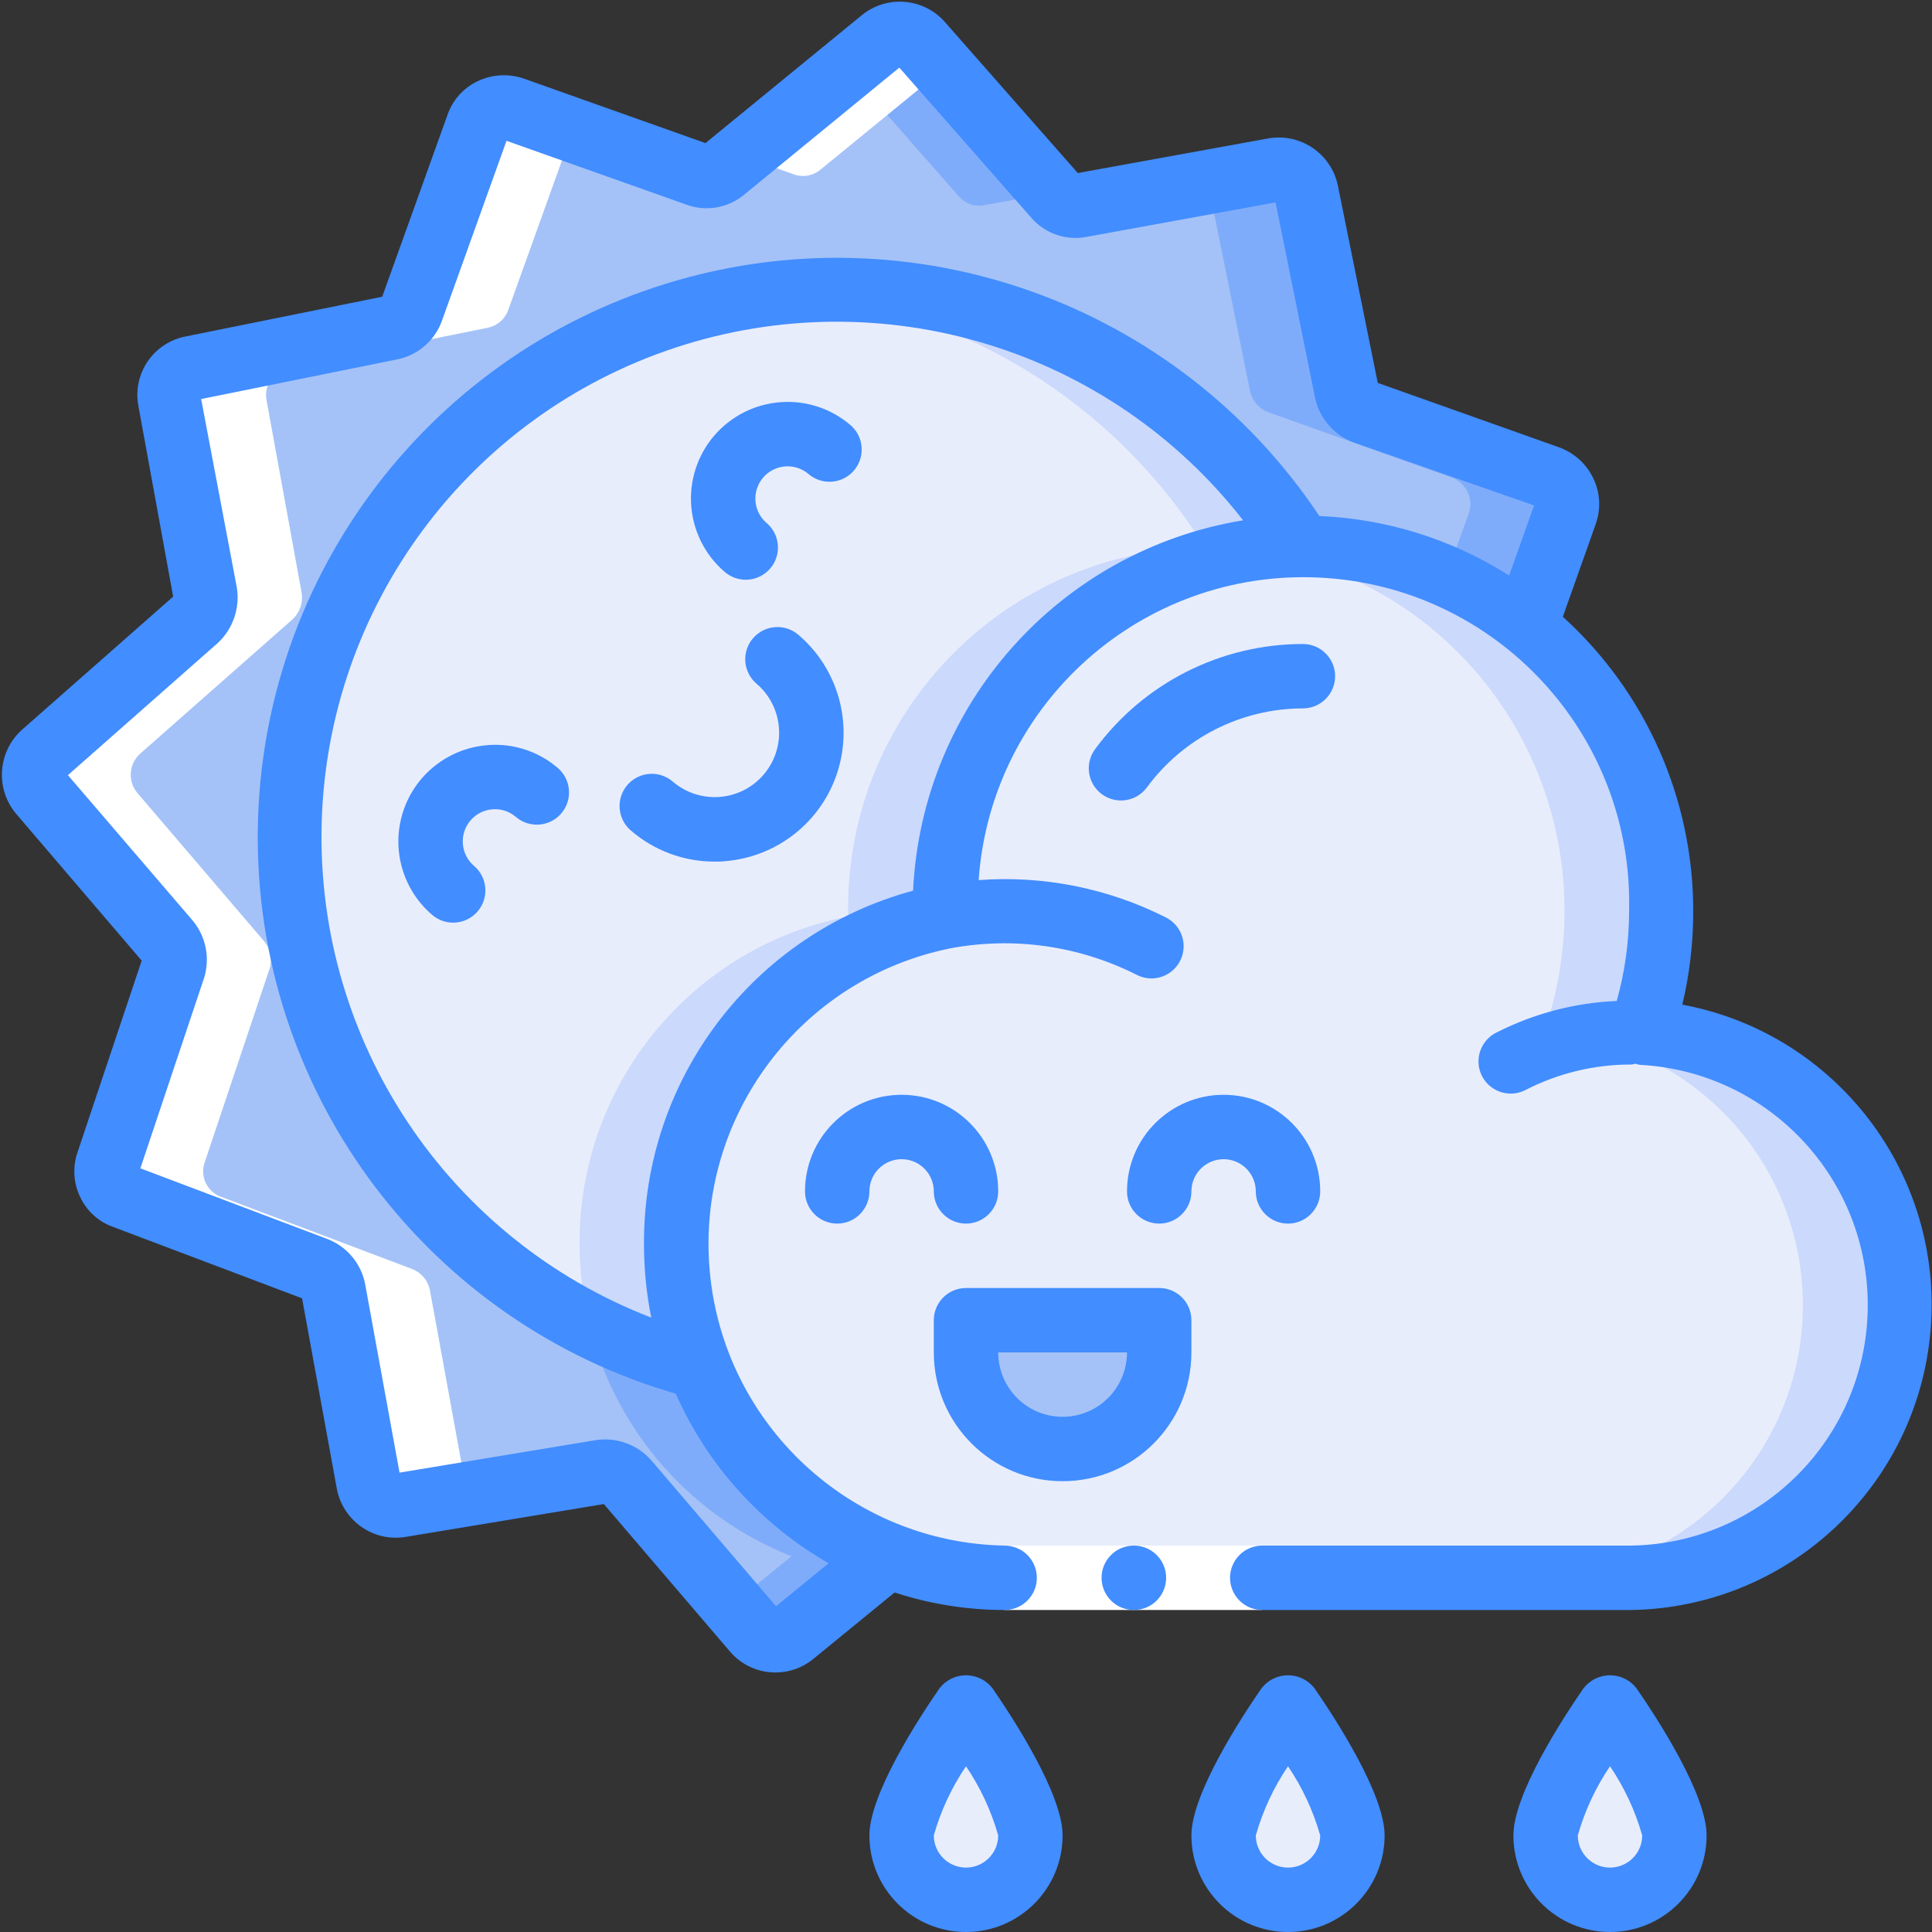 <svg height="512" viewBox="0 0 60 60" width="512" xmlns="http://www.w3.org/2000/svg"><rect x="0" y="0" width="60" height="60" fill="#333333" stroke="none"/><g id="Page-1" fill="none" fill-rule="evenodd"><g id="024---Sunny-and-Rain" fill-rule="nonzero"><path id="Shape" d="m48.61 15.95-1.24 3.49c-1.954-1.584-4.395-2.446-6.91-2.44-2.972.021-5.814 1.223-7.9 3.34-2.086 2.118-3.244 4.977-3.22 7.95-.002.057.001.114.01.17-4.519.908-7.902 4.682-8.311 9.274-.409 4.591 2.253 8.904 6.541 10.596l-2.95 2.41c-.175.146-.401.217-.628.196-.227-.021-.437-.131-.582-.306l-3.95-4.62c-.199-.228-.5-.341-.8-.3l-6.22 1.03c-.474.08-.925-.237-1.01-.71l-1.09-5.97c-.06-.296-.268-.541-.55-.65l-5.93-2.24c-.212-.074-.385-.23-.481-.433-.096-.203-.106-.436-.029-.647l2.01-6c.095-.292.035-.613-.16-.85l-3.94-4.61c-.311-.366-.271-.913.09-1.23l4.73-4.17c.221-.208.325-.51.28-.81l-1.09-5.98c-.047-.224-.001-.458.127-.648.128-.19.327-.321.553-.362l6.18-1.25c.304-.059.552-.277.65-.57l2.04-5.69c.075-.221.236-.403.447-.503s.454-.11.673-.027l5.69 2.02c.289.109.615.052.85-.15l4.89-4c.361-.298.891-.263 1.21.08l4.18 4.75c.199.234.509.342.81.28l5.98-1.09c.466-.088.916.215 1.01.68l1.25 6.18c.062.301.273.55.56.66l5.7 2.03c.219.077.399.239.499.449.1.21.111.452.031.671z" fill="#a4c2f7"/><path id="Shape" d="m29.77 6.09c.199.234.509.342.81.28l2.1-.383-4.09-4.647c-.319-.343-.849-.378-1.21-.08l-1.08.885z" fill="#7facfa"/><path id="Shape" d="m38.971 17.113c-.5-.072-1.005-.11-1.511-.113-2.972.021-5.814 1.223-7.9 3.34-2.086 2.118-3.244 4.977-3.22 7.95-.002.057.001.114.01.17-4.519.908-7.902 4.682-8.311 9.274-.409 4.591 2.253 8.904 6.541 10.596l-1.841 1.5.681.8c.146.176.355.286.582.306.227.021.453-.05.628-.196l2.95-2.41c-4.288-1.692-6.95-6.005-6.541-10.596.409-4.591 3.791-8.366 8.311-9.274-.009-.056-.012-.113-.01-.17-.033-5.609 4.079-10.381 9.631-11.177z" fill="#7facfa"/><path id="Shape" d="m48.08 14.83-5.7-2.03c-.287-.11-.498-.359-.56-.66l-1.25-6.18c-.094-.465-.544-.768-1.01-.68l-2.116.386c.06.089.103.189.126.294l1.25 6.18c.062.301.273.55.56.66l5.7 2.03c.219.077.399.239.499.449.1.21.111.452.031.671l-.71 1.988c.884.389 1.714.894 2.466 1.5l1.24-3.49c.079-.218.068-.458-.031-.668s-.277-.372-.495-.45z" fill="#7facfa"/><path id="Shape" d="m29.34 28.29c-.002.057.001.114.01.17-4.874.943-8.383 5.226-8.35 10.19-.002 1.303.239 2.595.71 3.81-7.386-1.929-12.581-8.544-12.703-16.177-.122-7.633 4.859-14.411 12.18-16.574 7.321-2.163 15.186.818 19.233 7.292-6.174.066-11.13 5.116-11.08 11.29z" fill="#e8edfc"/><path id="Shape" d="m40.42 17c-3.1-4.98-8.554-8.006-14.42-8-.5 0-.994.033-1.484.075 5.307.469 10.086 3.404 12.904 7.925-6.174.066-11.13 5.116-11.08 11.29-.002.057.001.114.01.17-4.874.943-8.383 5.226-8.35 10.19.003.845.107 1.686.311 2.506 1.083.555 2.223.991 3.4 1.3-.471-1.214-.712-2.504-.711-3.806-.033-4.964 3.476-9.247 8.35-10.19-.009-.056-.012-.113-.01-.17-.05-6.174 4.906-11.224 11.08-11.29z" fill="#cad9fc"/><path id="Shape" d="m59 40.53c.034 4.641-3.699 8.433-8.34 8.47h-19.46c-1.238.001-2.465-.226-3.62-.67-2.694-1.042-4.822-3.174-5.86-5.87h-.01c-.471-1.215-.712-2.507-.71-3.81-.033-4.964 3.476-9.247 8.35-10.19-.009-.056-.012-.113-.01-.17-.05-6.174 4.906-11.224 11.08-11.29h.04c2.515-.006 4.956.856 6.91 2.44 2.677 2.157 4.229 5.413 4.22 8.85-0 1.287-.216 2.565-.64 3.78 4.525.189 8.086 3.931 8.05 8.46z" fill="#e8edfc"/><path id="Shape" d="m50.95 32.07c.424-1.215.64-2.493.64-3.78.009-3.437-1.543-6.693-4.22-8.85-1.954-1.584-4.395-2.446-6.91-2.44h-.04c-.486.005-.972.043-1.453.112 1.979.267 3.847 1.073 5.4 2.328 2.677 2.157 4.229 5.413 4.22 8.85-0 1.287-.216 2.565-.64 3.78 4.562.231 8.119 4.037 8.042 8.604-.077 4.567-3.762 8.25-8.329 8.326h3c4.567-.075 8.253-3.758 8.331-8.325.078-4.567-3.479-8.374-8.041-8.605z" fill="#cad9fc"/><path id="Shape" d="m42 57c0 1.105-.895 2-2 2s-2-.895-2-2c0-1.1 2-4 2-4s2 2.9 2 4z" fill="#e8edfc"/><path id="Shape" d="m32 57c0 1.105-.895 2-2 2s-2-.895-2-2c0-1.1 2-4 2-4s2 2.9 2 4z" fill="#e8edfc"/><path id="Shape" d="m52 57c0 1.105-.895 2-2 2s-2-.895-2-2c0-1.1 2-4 2-4s2 2.9 2 4z" fill="#e8edfc"/><path id="Shape" d="m30 41h6v1c0 1.657-1.343 3-3 3s-3-1.343-3-3z" fill="#a4c2f7"/><path id="Shape" d="m14.44 46.03-1.09-5.97c-.06-.296-.268-.541-.55-.65l-5.93-2.24c-.212-.074-.385-.23-.481-.433-.096-.203-.106-.436-.029-.647l2.01-6c.095-.292.035-.613-.16-.85l-3.94-4.61c-.311-.366-.271-.913.09-1.23l4.73-4.17c.221-.208.325-.51.28-.81l-1.09-5.98c-.047-.224-.001-.458.127-.648.128-.19.327-.321.553-.362l6.18-1.25c.304-.059.552-.277.65-.57l2-5.568-1.84-.652c-.219-.083-.461-.073-.673.027s-.373.281-.447.503l-2.04 5.69c-.098.293-.346.511-.65.57l-6.18 1.25c-.226.041-.425.171-.553.362-.128.19-.174.424-.127.648l1.09 5.98c.045.3-.059.602-.28.81l-4.73 4.17c-.361.317-.401.864-.09 1.23l3.94 4.61c.195.237.255.558.16.85l-2.01 6c-.077.211-.067.444.029.647.096.203.269.359.481.433l5.93 2.24c.282.109.49.354.55.65l1.09 5.97c.085.473.536.79 1.01.71l2.148-.356c-.078-.105-.132-.226-.158-.354z" fill="#fff"/><path id="Shape" d="m29.3 2.145-.708-.8c-.319-.343-.849-.378-1.21-.08l-1.082.88-3.287 2.687 1.627.578c.289.109.615.052.85-.15z" fill="#fff"/><path id="Rectangle-path" d="m31.195 48h8v2h-8z" fill="#fff"/><g fill="#428dff"><path id="Shape" d="m23.383 19.823c-.172.202-.257.464-.236.728.021.264.146.51.348.682.84.718.939 1.981.222 2.821s-1.981.939-2.821.222c-.272-.236-.649-.307-.988-.187-.339.12-.588.412-.651.766-.063.354.068.715.344.945.721.619 1.64.959 2.59.958.107 0 .215 0 .322-.013 1.613-.127 2.991-1.214 3.49-2.753.499-1.539.022-3.228-1.209-4.278-.419-.359-1.051-.31-1.41.109z"/><path id="Shape" d="m35.215 50c-.552.003-1.002-.443-1.005-.995s.443-1.002.995-1.005h.01c.552 0 1 .448 1 1s-.448 1-1 1z"/><path id="Shape" d="m52.246 31.2c.226-.95.34-1.923.339-2.9.003-3.484-1.468-6.807-4.05-9.146l1.013-2.854c.174-.467.152-.984-.061-1.434-.213-.454-.599-.805-1.071-.975l-5.628-2-1.24-6.132c-.209-.992-1.169-1.639-2.167-1.459l-5.909 1.074-4.153-4.719c-.675-.734-1.807-.808-2.572-.169l-4.838 3.958-5.609-1.992c-.478-.175-1.007-.15-1.467.07-.445.211-.784.594-.941 1.061l-2.022 5.632-6.094 1.232c-.485.09-.913.371-1.191.778-.277.408-.38.91-.285 1.394l1.078 5.909-4.671 4.114c-.779.676-.868 1.853-.2 2.638l3.893 4.553-1.98 5.916c-.171.466-.145.981.071 1.427.203.435.573.77 1.026.929l5.864 2.216 1.076 5.893c.179 1.013 1.144 1.69 2.157 1.513l6.139-1.017 3.9 4.56c.315.381.77.62 1.263.663.057.005.113.007.169.007.431.001.848-.149 1.179-.425l2.519-2.059c1.103.361 2.256.544 3.417.544.552 0 1-.448 1-1s-.448-1-1-1c-4.783-.088-8.732-3.765-9.159-8.53-.427-4.765 2.805-9.086 7.496-10.023 1.962-.363 3.989-.072 5.769.83.14.072.295.109.452.109.463 0.0.865-.316.973-.766.108-.45-.106-.915-.518-1.125-1.798-.91-3.81-1.312-5.82-1.163.385-5.484 5.079-9.657 10.571-9.395 5.491.262 9.768 4.862 9.629 10.358 0.0.943-.129 1.883-.383 2.791-1.298.055-2.569.388-3.728.976-.326.157-.542.479-.564.841-.022.362.154.707.459.902.305.195.692.21 1.012.039 1.015-.519 2.138-.788 3.278-.784.043-.006.085-.014.126-.026.042.014.084.026.127.035 4.021.208 7.155 3.565 7.084 7.592s-3.319 7.272-7.345 7.339h-11.459c-.552 0-1 .448-1 1s.448 1 1 1h11.459c4.868-.078 8.886-3.831 9.296-8.682.41-4.852-2.922-9.225-7.709-10.118zm-26.513 17.348-1.633 1.336-3.873-4.531c-.429-.488-1.076-.725-1.719-.629l-6.1 1.01-1.071-5.87c-.128-.635-.573-1.159-1.178-1.389l-5.8-2.192 1.975-5.9c.198-.621.064-1.301-.355-1.8l-3.87-4.51 4.671-4.119c.462-.442.677-1.082.574-1.713l-1.107-5.848 6.083-1.231c.649-.128 1.182-.59 1.4-1.215l2-5.574 5.557 1.972c.623.24 1.328.121 1.838-.311l4.804-3.934 4.071 4.63c.426.515 1.101.755 1.757.624l5.857-1.068 1.222 6.044c.129.648.586 1.183 1.206 1.412l5.6 1.955-.774 2.177c-1.768-1.124-3.801-1.762-5.894-1.848-4.411-6.622-12.647-9.56-20.253-7.227-7.606 2.334-12.777 9.386-12.716 17.341.061 7.956 5.34 14.927 12.982 17.143.98 2.216 2.643 4.06 4.746 5.264zm2.624-20.887c-4.957 1.34-8.388 5.851-8.357 10.986-0.0.763.075 1.525.226 2.273-6.307-2.433-10.405-8.567-10.237-15.325.168-6.758 4.565-12.681 10.985-14.798 6.42-2.117 13.478.029 17.632 5.362-5.703.934-9.976 5.73-10.249 11.502z"/><path id="Shape" d="m41.463 21c0-.552-.448-1-1-1-2.546-0-4.94 1.21-6.45 3.26-.331.442-.242 1.069.2 1.4.442.331 1.069.242 1.4-.2 1.134-1.544 2.934-2.458 4.85-2.46.552 0 1-.448 1-1z"/><path id="Shape" d="m15.134 23.142c-1.209.096-2.242.911-2.616 2.065-.374 1.154-.017 2.42.905 3.207.42.359 1.052.31 1.411-.111.359-.42.31-1.052-.111-1.411-.308-.262-.427-.685-.303-1.07.125-.385.469-.657.873-.688.265-.022.527.063.728.237.42.359 1.052.309 1.411-.111s.309-1.052-.111-1.411c-.605-.519-1.393-.774-2.187-.708z"/><path id="Shape" d="m24.221 12.492c-1.209.096-2.242.911-2.616 2.065-.374 1.154-.017 2.42.905 3.207.272.232.646.302.983.183.337-.119.585-.409.65-.76.065-.351-.062-.711-.333-.943-.272-.232-.399-.592-.334-.943.065-.352.313-.642.65-.761.337-.119.712-.05.984.182s.647.302.984.182c.337-.119.585-.409.65-.761.065-.352-.062-.711-.334-.943-.606-.519-1.394-.774-2.189-.708z"/><path id="Shape" d="m39.177 52.432c-.655.947-2.177 3.29-2.177 4.568 0 1.657 1.343 3 3 3s3-1.343 3-3c0-1.278-1.522-3.621-2.177-4.568-.196-.256-.501-.405-.823-.405s-.627.15-.823.405zm.823 5.568c-.552 0-1-.448-1-1 .217-.764.554-1.489 1-2.147.446.658.783 1.383 1 2.147 0 .552-.448 1-1 1z"/><path id="Shape" d="m29.177 52.432c-.655.947-2.177 3.29-2.177 4.568 0 1.657 1.343 3 3 3s3-1.343 3-3c0-1.278-1.522-3.621-2.177-4.568-.196-.256-.501-.405-.823-.405s-.627.15-.823.405zm.823 5.568c-.552 0-1-.448-1-1 .217-.764.554-1.489 1-2.147.446.658.783 1.383 1 2.147 0 .552-.448 1-1 1z"/><path id="Shape" d="m49.177 52.432c-.655.947-2.177 3.29-2.177 4.568 0 1.657 1.343 3 3 3s3-1.343 3-3c0-1.278-1.522-3.621-2.177-4.568-.196-.256-.501-.405-.823-.405s-.627.15-.823.405zm.823 5.568c-.552 0-1-.448-1-1 .217-.764.554-1.489 1-2.147.446.658.783 1.383 1 2.147 0 .552-.448 1-1 1z"/><path id="Shape" d="m30 38c.552 0 1-.448 1-1 0-1.657-1.343-3-3-3s-3 1.343-3 3c0 .552.448 1 1 1s1-.448 1-1 .448-1 1-1 1 .448 1 1 .448 1 1 1z"/><path id="Shape" d="m35 37c0 .552.448 1 1 1s1-.448 1-1 .448-1 1-1 1 .448 1 1 .448 1 1 1 1-.448 1-1c0-1.657-1.343-3-3-3s-3 1.343-3 3z"/><path id="Shape" d="m37 42v-1c0-.552-.448-1-1-1h-6c-.552 0-1 .448-1 1v1c0 2.209 1.791 4 4 4s4-1.791 4-4zm-4 2c-1.105 0-2-.895-2-2h4c0 1.105-.895 2-2 2z"/></g></g></g></svg>